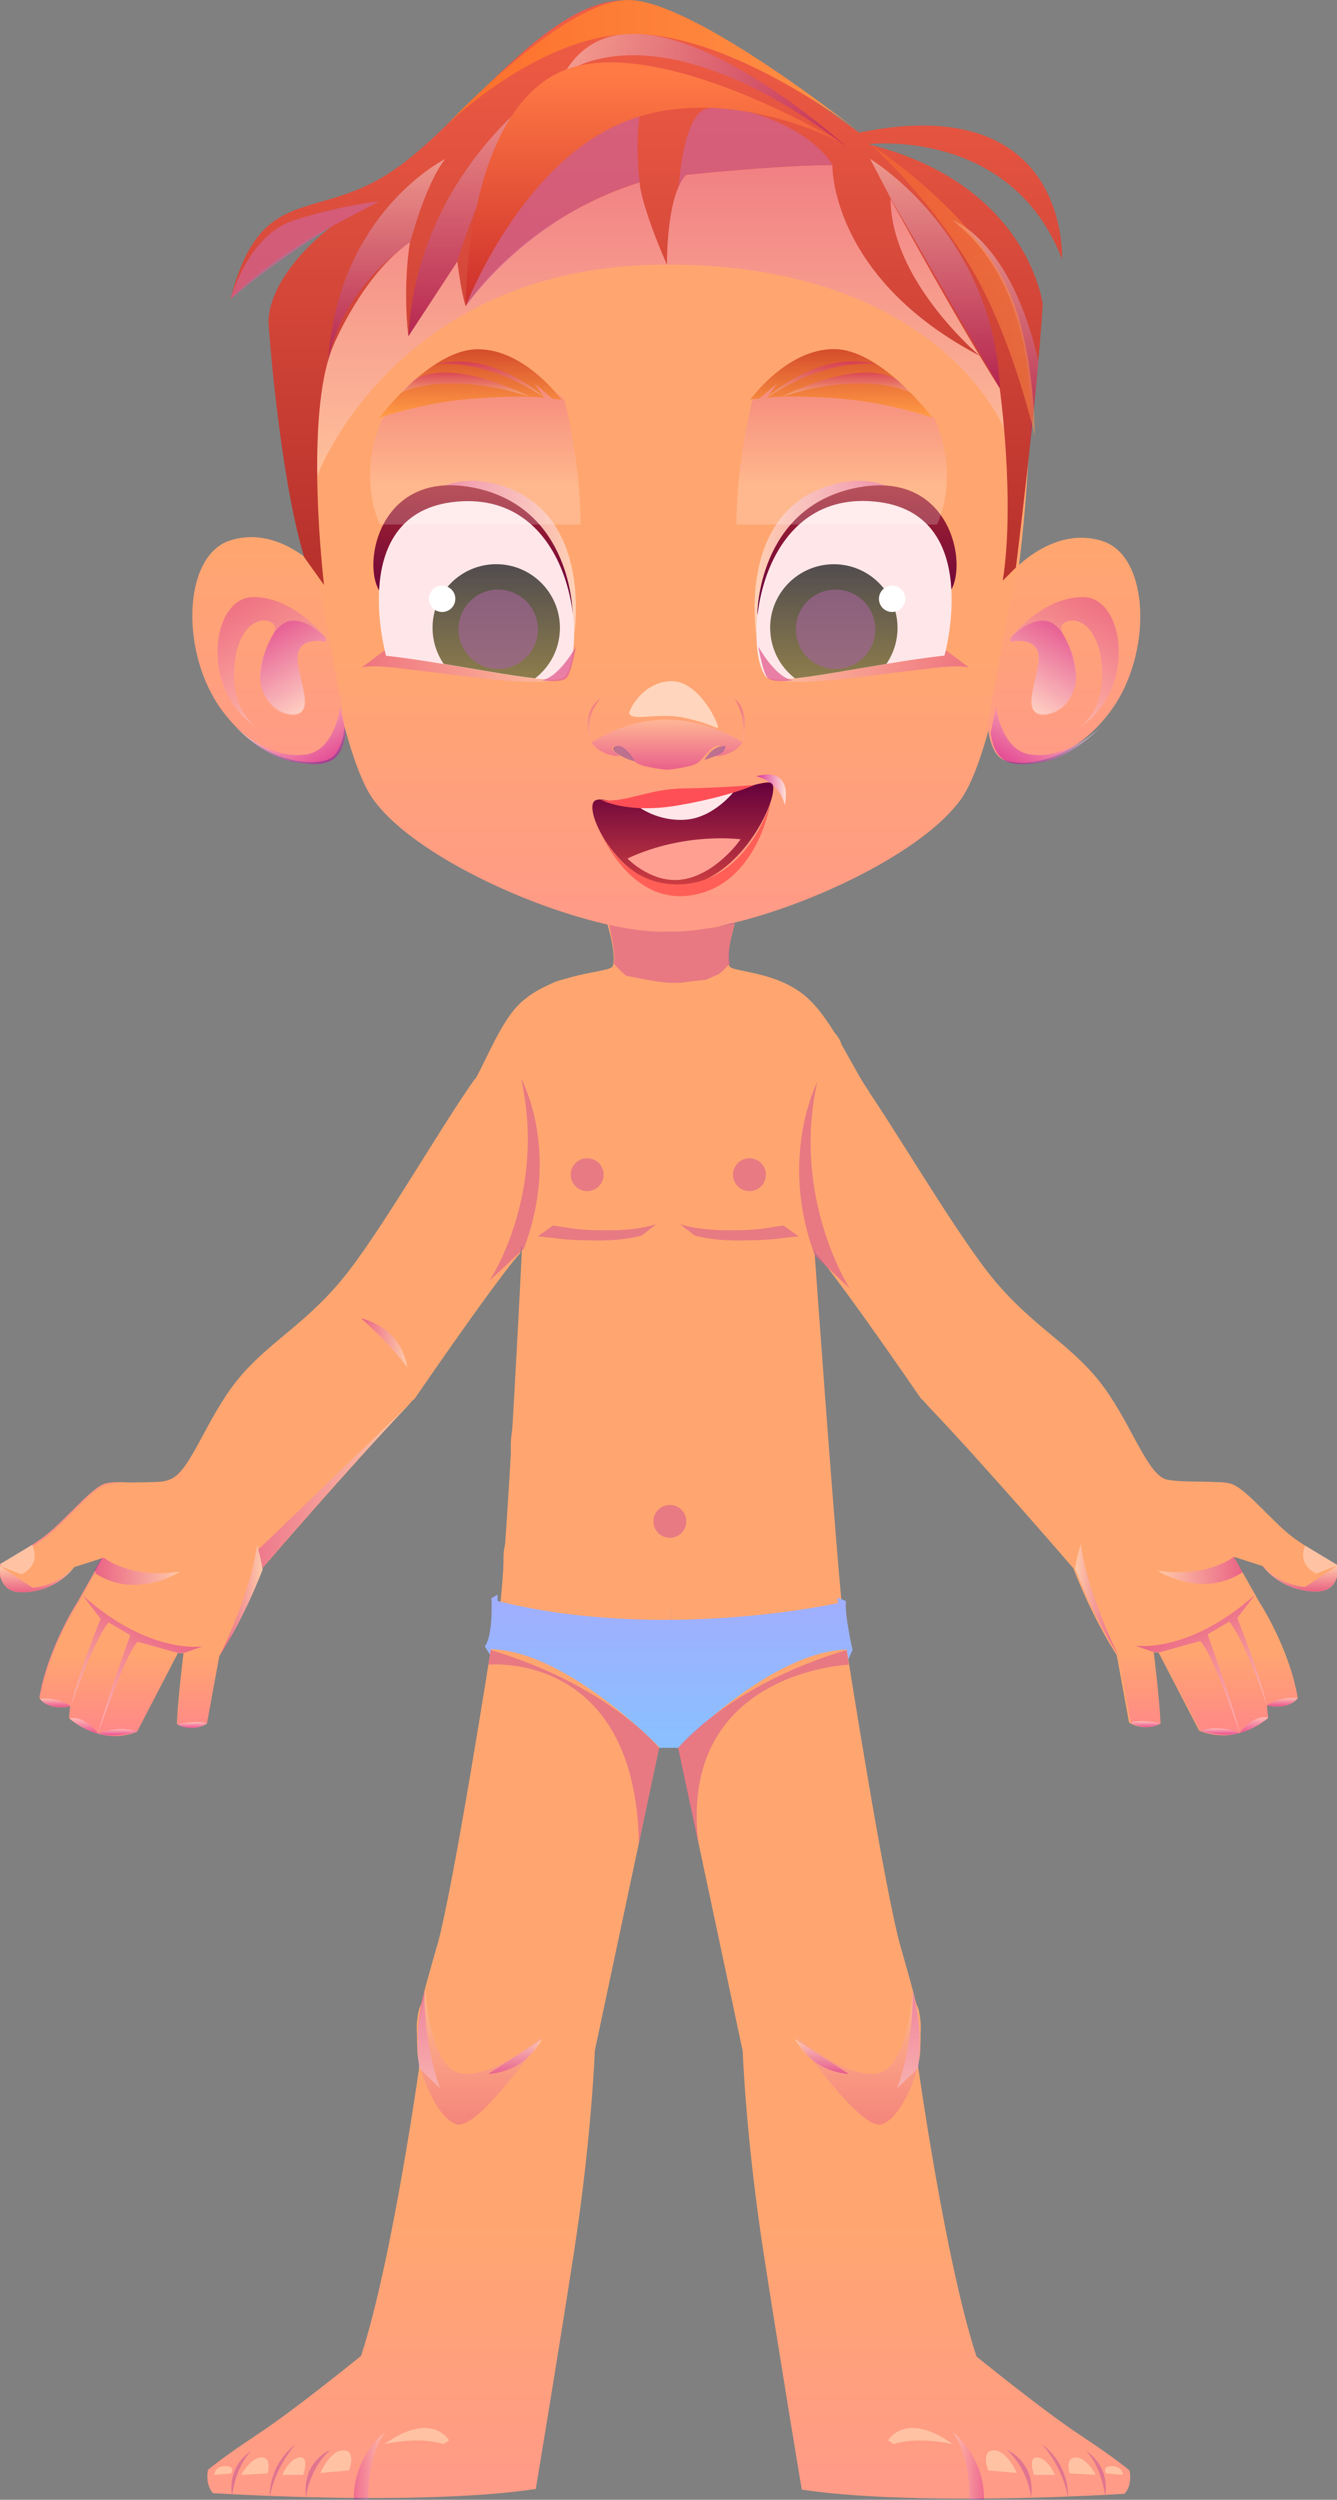 <svg viewBox="0 0 69.7 130.3" xmlns="http://www.w3.org/2000/svg" xmlns:xlink="http://www.w3.org/1999/xlink">
  <rect x="0" y="0" width="69.7" height="130.3" fill="#808080" stroke="none"/>
  <defs>
    <linearGradient id="h" x1=".927" x2=".014" y1="-.036" y2=".03" gradientTransform="matrix(34.98,0,0,-34.98,34.99,69.33)" gradientUnits="userSpaceOnUse">
      <stop stop-color="#ffa670" offset="0"/>
      <stop stop-color="#ffa670" offset="1"/>
    </linearGradient>
    <linearGradient id="bn" x2="1" gradientTransform="matrix(0,-44.24,44.24,0,34.77,48.56)" gradientUnits="userSpaceOnUse">
      <stop stop-color="#ff9b86" offset="0"/>
      <stop stop-color="#ff9b86" offset=".034"/>
      <stop stop-color="#ffa670" offset=".325"/>
      <stop stop-color="#ffa670" offset=".953"/>
      <stop stop-color="#ffa670" offset="1"/>
    </linearGradient>
    <linearGradient id="bm" x2="1" gradientTransform="matrix(0,-19.26,19.26,0,34.32,24.8)" gradientUnits="userSpaceOnUse">
      <stop stop-color="#fff" offset="0"/>
      <stop stop-color="#ca00a4" offset=".994"/>
      <stop stop-color="#ca00a4" offset="1"/>
    </linearGradient>
    <linearGradient id="bl" x2="1" gradientTransform="matrix(0,-11.73,11.73,0,55.46,39.75)" gradientUnits="userSpaceOnUse">
      <stop stop-color="#ff9b86" offset="0"/>
      <stop stop-color="#ff9b86" offset=".034"/>
      <stop stop-color="#ffa670" offset=".953"/>
      <stop stop-color="#ffa670" offset="1"/>
    </linearGradient>
    <linearGradient id="bk" x2="1" gradientTransform="matrix(12.49,-21.63,21.63,12.49,312.9,179.9)" gradientUnits="userSpaceOnUse">
      <stop stop-color="#fff" offset="0"/>
      <stop stop-color="#ca00a4" offset=".994"/>
      <stop stop-color="#ca00a4" offset="1"/>
    </linearGradient>
    <linearGradient id="bj" x2="1" gradientTransform="matrix(8.465,-14.66,14.66,8.465,310.1,178.5)" gradientUnits="userSpaceOnUse">
      <stop stop-color="#fff" offset="0"/>
      <stop stop-color="#ca00a4" offset=".994"/>
      <stop stop-color="#ca00a4" offset="1"/>
    </linearGradient>
    <linearGradient id="bi" x2="1" gradientTransform="matrix(7.434,-12.88,12.88,7.434,309.9,191.2)" gradientUnits="userSpaceOnUse">
      <stop stop-color="#ca00a4" offset="0"/>
      <stop stop-color="#ca00a4" offset=".006"/>
      <stop stop-color="#fff" offset="1"/>
    </linearGradient>
    <linearGradient id="bh" x2="1" gradientTransform="matrix(0,-11.73,-11.73,0,14,39.75)" gradientUnits="userSpaceOnUse">
      <stop stop-color="#ff9b86" offset="0"/>
      <stop stop-color="#ff9b86" offset=".034"/>
      <stop stop-color="#ffa670" offset=".953"/>
      <stop stop-color="#ffa670" offset="1"/>
    </linearGradient>
    <linearGradient id="bg" x2="1" gradientTransform="matrix(-12.49,-21.63,-21.63,12.49,168.9,179.9)" gradientUnits="userSpaceOnUse">
      <stop stop-color="#fff" offset="0"/>
      <stop stop-color="#ca00a4" offset=".994"/>
      <stop stop-color="#ca00a4" offset="1"/>
    </linearGradient>
    <linearGradient id="bf" x2="1" gradientTransform="matrix(-8.465,-14.66,-14.66,8.465,171.8,178.5)" gradientUnits="userSpaceOnUse">
      <stop stop-color="#fff" offset="0"/>
      <stop stop-color="#ca00a4" offset=".994"/>
      <stop stop-color="#ca00a4" offset="1"/>
    </linearGradient>
    <linearGradient id="be" x2="1" gradientTransform="matrix(-7.434,-12.88,-12.88,7.434,172,191.2)" gradientUnits="userSpaceOnUse">
      <stop stop-color="#ca00a4" offset="0"/>
      <stop stop-color="#ca00a4" offset=".006"/>
      <stop stop-color="#fff" offset="1"/>
    </linearGradient>
    <linearGradient id="bd" x2="1" gradientTransform="matrix(34.98 0 0 34.98 .009 69.33)" gradientUnits="userSpaceOnUse">
      <stop stop-color="#ff8a86" offset="0"/>
      <stop stop-color="#ff8a86" offset=".034"/>
      <stop stop-color="#ffa670" offset=".325"/>
      <stop stop-color="#ffa670" offset=".953"/>
      <stop stop-color="#ffa670" offset="1"/>
    </linearGradient>
    <linearGradient id="bc" x2="1" gradientTransform="matrix(0,-44.26,44.26,0,22.58,130.3)" gradientUnits="userSpaceOnUse">
      <stop stop-color="#ff9b86" offset="0"/>
      <stop stop-color="#ff9b86" offset=".034"/>
      <stop stop-color="#ffa670" offset=".325"/>
      <stop stop-color="#ffa670" offset=".953"/>
      <stop stop-color="#ffa670" offset="1"/>
    </linearGradient>
    <linearGradient id="bb" x2="1" gradientTransform="matrix(0,-30.48,30.48,0,33.69,30.49)" gradientUnits="userSpaceOnUse">
      <stop stop-color="#b8312c" offset="0"/>
      <stop stop-color="#b8312c" offset=".034"/>
      <stop stop-color="#ef5c45" offset=".953"/>
      <stop stop-color="#ef5c45" offset="1"/>
    </linearGradient>
    <linearGradient id="ba" x2="1" gradientTransform="matrix(10.07,0,0,10.07,39.33,29.06)" gradientUnits="userSpaceOnUse">
      <stop stop-color="#fff" offset="0"/>
      <stop stop-color="#ca00a4" offset=".994"/>
      <stop stop-color="#ca00a4" offset="1"/>
    </linearGradient>
    <linearGradient id="az" x2="1" gradientTransform="matrix(10.6,0,0,10.6,39.91,34.72)" gradientUnits="userSpaceOnUse">
      <stop stop-color="#fff" offset="0"/>
      <stop stop-color="#ca00a4" offset=".994"/>
      <stop stop-color="#ca00a4" offset="1"/>
    </linearGradient>
    <linearGradient id="ay" x2="1" gradientTransform="matrix(0,-6.699,6.699,0,44.67,31.99)" gradientUnits="userSpaceOnUse">
      <stop stop-color="#64003c" offset="0"/>
      <stop stop-color="#a6252f" offset="1"/>
    </linearGradient>
    <radialGradient id="g" cx="247.3" cy="145.3" r="36.77" gradientTransform="matrix(.277 0 0 .253 -29.02 -10.63)">
      <stop stop-color="#fff0eb" offset="0"/>
      <stop stop-color="#fff0eb" offset=".034"/>
      <stop stop-color="#ffe7e9" offset=".977"/>
      <stop stop-color="#ffe7e9" offset="1"/>
    </radialGradient>
    <linearGradient id="ax" x2="1" gradientTransform="matrix(0,-5.948,5.948,0,43.45,35.35)" gradientUnits="userSpaceOnUse">
      <stop stop-color="#8c7c4c" offset="0"/>
      <stop stop-color="#8c7c4c" offset=".016"/>
      <stop stop-color="#514c4e" offset="1"/>
    </linearGradient>
    <linearGradient id="ar" x2="1" gradientTransform="matrix(-10.07,0,0,10.07,30.01,29.06)" gradientUnits="userSpaceOnUse">
      <stop stop-color="#fff" offset="0"/>
      <stop stop-color="#ca00a4" offset=".994"/>
      <stop stop-color="#ca00a4" offset="1"/>
    </linearGradient>
    <linearGradient id="aq" x2="1" gradientTransform="matrix(-10.6,0,0,10.6,29.46,34.72)" gradientUnits="userSpaceOnUse">
      <stop stop-color="#fff" offset="0"/>
      <stop stop-color="#ca00a4" offset=".994"/>
      <stop stop-color="#ca00a4" offset="1"/>
    </linearGradient>
    <linearGradient id="ap" x2="1" gradientTransform="matrix(0,-6.699,-6.699,0,24.67,31.99)" gradientUnits="userSpaceOnUse">
      <stop stop-color="#64003c" offset="0"/>
      <stop stop-color="#a6252f" offset="1"/>
    </linearGradient>
    <radialGradient id="f" cx="176.2" cy="145.3" r="36.77" gradientTransform="matrix(.277 0 0 .253 -29.02 -10.63)">
      <stop stop-color="#fff0eb" offset="0"/>
      <stop stop-color="#fff0eb" offset=".034"/>
      <stop stop-color="#ffe7e9" offset=".977"/>
      <stop stop-color="#ffe7e9" offset="1"/>
    </radialGradient>
    <linearGradient id="ao" x2="1" gradientTransform="matrix(0,-5.948,-5.948,0,25.88,35.35)" gradientUnits="userSpaceOnUse">
      <stop stop-color="#8c7c4c" offset="0"/>
      <stop stop-color="#8c7c4c" offset=".016"/>
      <stop stop-color="#514c4e" offset="1"/>
    </linearGradient>
    <linearGradient id="an" x2="1" gradientTransform="matrix(0,-2.617,2.617,0,34.77,40.12)" gradientUnits="userSpaceOnUse">
      <stop stop-color="#ca00a4" offset="0"/>
      <stop stop-color="#ca00a4" offset=".006"/>
      <stop stop-color="#ffd3c4" offset="1"/>
    </linearGradient>
    <linearGradient id="am" x2="1" gradientTransform="matrix(0,-2.276,2.276,0,30.96,38.69)" gradientUnits="userSpaceOnUse">
      <stop stop-color="#ffc2b3" offset="0"/>
      <stop stop-color="#ca00a4" offset=".994"/>
      <stop stop-color="#ca00a4" offset="1"/>
    </linearGradient>
    <linearGradient id="al" x2="1" gradientTransform="matrix(0,-2.276,2.276,0,38.56,38.69)" gradientUnits="userSpaceOnUse">
      <stop stop-color="#ffc2b3" offset="0"/>
      <stop stop-color="#ca00a4" offset=".994"/>
      <stop stop-color="#ca00a4" offset="1"/>
    </linearGradient>
    <linearGradient id="ak" x2="1" gradientTransform="matrix(0,-5.432,5.432,0,35.59,46.2)" gradientUnits="userSpaceOnUse">
      <stop stop-color="#ce3e41" offset="0"/>
      <stop stop-color="#64003c" offset="1"/>
    </linearGradient>
    <radialGradient id="e" cx="128.6" cy="358.7" r="10.42" gradientTransform="matrix(.484 0 0 .145 -29.02 -10.63)">
      <stop stop-color="#fff0eb" offset="0"/>
      <stop stop-color="#fff0eb" offset=".034"/>
      <stop stop-color="#ffe7e9" offset=".977"/>
      <stop stop-color="#ffe7e9" offset="1"/>
    </radialGradient>
    <linearGradient id="aj" x2="1" gradientTransform="matrix(1.542,0,0,1.542,39.43,41.17)" gradientUnits="userSpaceOnUse">
      <stop stop-color="#ca00a4" offset="0"/>
      <stop stop-color="#ca00a4" offset=".006"/>
      <stop stop-color="#fff" offset="1"/>
    </linearGradient>
    <linearGradient id="ai" x2="1" gradientTransform="matrix(0,-13.66,13.66,0,25.36,17.52)" gradientUnits="userSpaceOnUse">
      <stop stop-color="#950079" offset="0"/>
      <stop stop-color="#950079" offset=".006"/>
      <stop stop-color="#fff" offset="1"/>
    </linearGradient>
    <linearGradient id="ah" x2="1" gradientTransform="matrix(0,-10.55,10.55,0,20.14,18.84)" gradientUnits="userSpaceOnUse">
      <stop stop-color="#950079" offset="0"/>
      <stop stop-color="#950079" offset=".006"/>
      <stop stop-color="#fff" offset="1"/>
    </linearGradient>
    <linearGradient id="ag" x2="1" gradientTransform="matrix(0,-11.96,11.96,0,48.74,20.25)" gradientUnits="userSpaceOnUse">
      <stop stop-color="#950079" offset="0"/>
      <stop stop-color="#950079" offset=".006"/>
      <stop stop-color="#fff" offset="1"/>
    </linearGradient>
    <linearGradient id="af" x2="1" gradientTransform="matrix(0,-12.39,12.39,0,51.89,23.87)" gradientUnits="userSpaceOnUse">
      <stop stop-color="#950079" offset="0"/>
      <stop stop-color="#950079" offset=".006"/>
      <stop stop-color="#fff" offset="1"/>
    </linearGradient>
    <linearGradient id="ae" x2="1" gradientTransform="matrix(14.72,0,0,14.72,29.4,4.699)" gradientUnits="userSpaceOnUse">
      <stop stop-color="#fff" offset="0"/>
      <stop stop-color="#950079" offset=".994"/>
      <stop stop-color="#950079" offset="1"/>
    </linearGradient>
    <linearGradient id="ad" x2="1" gradientTransform="matrix(0 -5.049 5.049 0 22.37 108.8)" gradientUnits="userSpaceOnUse">
      <stop stop-color="#fff" offset="0"/>
      <stop stop-color="#ca00a4" offset=".994"/>
      <stop stop-color="#ca00a4" offset="1"/>
    </linearGradient>
    <linearGradient id="ac" x2="1" gradientTransform="matrix(0 -1.81 1.81 0 26.86 108.1)" gradientUnits="userSpaceOnUse">
      <stop stop-color="#ca00a4" offset="0"/>
      <stop stop-color="#ca00a4" offset=".006"/>
      <stop stop-color="#fff" offset="1"/>
    </linearGradient>
    <linearGradient id="ab" x2="1" gradientTransform="matrix(1.605 0 0 1.605 18.42 128.5)" gradientUnits="userSpaceOnUse">
      <stop stop-color="#ca00a4" offset="0"/>
      <stop stop-color="#ca00a4" offset=".006"/>
      <stop stop-color="#fff" offset="1"/>
    </linearGradient>
    <linearGradient id="aa" x2="1" gradientTransform="matrix(0,-44.26,-44.26,0,47.13,130.3)" gradientUnits="userSpaceOnUse">
      <stop stop-color="#ff9b86" offset="0"/>
      <stop stop-color="#ff9b86" offset=".034"/>
      <stop stop-color="#ffa670" offset=".325"/>
      <stop stop-color="#ffa670" offset=".953"/>
      <stop stop-color="#ffa670" offset="1"/>
    </linearGradient>
    <linearGradient id="z" x2="1" gradientTransform="matrix(0 -5.049 -5.049 0 47.37 108.8)" gradientUnits="userSpaceOnUse">
      <stop stop-color="#fff" offset="0"/>
      <stop stop-color="#ca00a4" offset=".994"/>
      <stop stop-color="#ca00a4" offset="1"/>
    </linearGradient>
    <linearGradient id="y" x2="1" gradientTransform="matrix(0 -1.81 -1.81 0 42.85 108.1)" gradientUnits="userSpaceOnUse">
      <stop stop-color="#ca00a4" offset="0"/>
      <stop stop-color="#ca00a4" offset=".006"/>
      <stop stop-color="#fff" offset="1"/>
    </linearGradient>
    <linearGradient id="x" x2="1" gradientTransform="matrix(-1.605 0 0 1.605 51.29 128.5)" gradientUnits="userSpaceOnUse">
      <stop stop-color="#ca00a4" offset="0"/>
      <stop stop-color="#ca00a4" offset=".006"/>
      <stop stop-color="#fff" offset="1"/>
    </linearGradient>
    <linearGradient id="w" x2="1" gradientTransform="matrix(0,-7.977,7.977,0,34.85,91.1)" gradientUnits="userSpaceOnUse">
      <stop stop-color="#8ac0ff" offset="0"/>
      <stop stop-color="#8ac0ff" offset=".034"/>
      <stop stop-color="#a1aeff" offset=".983"/>
      <stop stop-color="#a1aeff" offset="1"/>
    </linearGradient>
    <linearGradient id="v" x2="1" gradientTransform="matrix(0,-12.7,12.7,0,34.09,15.96)" gradientUnits="userSpaceOnUse">
      <stop stop-color="#cf312c" offset="0"/>
      <stop stop-color="#cf312c" offset=".034"/>
      <stop stop-color="#ff7a45" offset=".953"/>
      <stop stop-color="#ff7a45" offset="1"/>
    </linearGradient>
    <linearGradient id="u" x2="1" gradientTransform="matrix(21.59,0,0,21.59,23.21,3.45)" gradientUnits="userSpaceOnUse">
      <stop stop-color="#fc702c" offset="0"/>
      <stop stop-color="#fc702c" offset=".034"/>
      <stop stop-color="#ff9045" offset=".953"/>
      <stop stop-color="#ff9045" offset="1"/>
    </linearGradient>
    <linearGradient id="t" x2="1" gradientTransform="matrix(32.29,0,0,32.29,280.8,97.22)" gradientUnits="userSpaceOnUse">
      <stop stop-color="#fc702c" offset="0"/>
      <stop stop-color="#fc702c" offset=".034"/>
      <stop stop-color="#ff9045" offset=".953"/>
      <stop stop-color="#ff9045" offset="1"/>
    </linearGradient>
    <linearGradient id="s" x2="1" gradientTransform="matrix(0,-29.96,29.96,0,275.1,143.3)" gradientUnits="userSpaceOnUse">
      <stop stop-color="#fff" offset="0"/>
      <stop stop-color="#fff" offset=".251"/>
      <stop stop-color="#ca00a4" offset=".994"/>
      <stop stop-color="#ca00a4" offset="1"/>
    </linearGradient>
    <linearGradient id="r" x2="1" gradientTransform="matrix(0,-29.96,-29.96,0,203,143.3)" gradientUnits="userSpaceOnUse">
      <stop stop-color="#fff" offset="0"/>
      <stop stop-color="#fff" offset=".251"/>
      <stop stop-color="#ca00a4" offset=".994"/>
      <stop stop-color="#ca00a4" offset="1"/>
    </linearGradient>
    <linearGradient id="q" x2="1" gradientTransform="matrix(0,-3.577,3.577,0,43.88,21.78)" gradientUnits="userSpaceOnUse">
      <stop stop-color="#ff9845" offset="0"/>
      <stop stop-color="#ff9845" offset=".047"/>
      <stop stop-color="#d64f2c" offset=".967"/>
      <stop stop-color="#d64f2c" offset="1"/>
    </linearGradient>
    <linearGradient id="p" x2="1" gradientTransform="matrix(0,-1.889,1.889,0,42.84,20.72)" gradientUnits="userSpaceOnUse">
      <stop stop-color="#fff" offset="0"/>
      <stop stop-color="#ca00a4" offset=".994"/>
      <stop stop-color="#ca00a4" offset="1"/>
    </linearGradient>
    <linearGradient id="o" x2="1" gradientTransform="matrix(0,-1.249,1.249,0,44.14,20.67)" gradientUnits="userSpaceOnUse">
      <stop stop-color="#fff" offset="0"/>
      <stop stop-color="#ca00a4" offset=".994"/>
      <stop stop-color="#ca00a4" offset="1"/>
    </linearGradient>
    <linearGradient id="n" x2="1" gradientTransform="matrix(0,-3.577,-3.577,0,24.54,21.78)" gradientUnits="userSpaceOnUse">
      <stop stop-color="#ff9845" offset="0"/>
      <stop stop-color="#ff9845" offset=".047"/>
      <stop stop-color="#d64f2c" offset=".967"/>
      <stop stop-color="#d64f2c" offset="1"/>
    </linearGradient>
    <linearGradient id="m" x2="1" gradientTransform="matrix(0 -1.89 -1.89 0 25.54 20.73)" gradientUnits="userSpaceOnUse">
      <stop stop-color="#fff" offset="0"/>
      <stop stop-color="#ca00a4" offset=".994"/>
      <stop stop-color="#ca00a4" offset="1"/>
    </linearGradient>
    <linearGradient id="l" x2="1" gradientTransform="matrix(0 -1.249 -1.249 0 24.24 20.67)" gradientUnits="userSpaceOnUse">
      <stop stop-color="#fff" offset="0"/>
      <stop stop-color="#ca00a4" offset=".994"/>
      <stop stop-color="#ca00a4" offset="1"/>
    </linearGradient>
    <linearGradient id="k" x2="1" gradientTransform="matrix(0 -6.983 6.983 0 44.72 110.8)" gradientUnits="userSpaceOnUse">
      <stop stop-color="#ca00a4" offset="0"/>
      <stop stop-color="#ca00a4" offset=".006"/>
      <stop stop-color="#fff" offset="1"/>
    </linearGradient>
    <linearGradient id="j" x2="1" gradientTransform="matrix(0 -6.983 -6.983 0 25.04 110.8)" gradientUnits="userSpaceOnUse">
      <stop stop-color="#ca00a4" offset="0"/>
      <stop stop-color="#ca00a4" offset=".006"/>
      <stop stop-color="#fff" offset="1"/>
    </linearGradient>
    <linearGradient id="i" x2="1" gradientTransform="matrix(19.29 0 0 -19.29 54.09 69.89)" gradientUnits="userSpaceOnUse">
      <stop stop-color="#ffa670" offset="0"/>
      <stop stop-color="#ffa670" offset=".047"/>
      <stop stop-color="#ffa670" offset=".675"/>
      <stop stop-color="#ff8a86" offset=".967"/>
      <stop stop-color="#ff8a86" offset="1"/>
    </linearGradient>
    <linearGradient id="d" x2="1" gradientTransform="matrix(-10.21,0,0,10.21,458.8,296.9)" gradientUnits="userSpaceOnUse">
      <stop stop-color="#ca00a4" offset="0"/>
      <stop stop-color="#ca00a4" offset=".006"/>
      <stop stop-color="#fff" offset="1"/>
    </linearGradient>
    <linearGradient id="c" x2="1" gradientTransform="matrix(-7.676,-13.3,-13.3,7.676,460.3,315.4)" gradientUnits="userSpaceOnUse">
      <stop stop-color="#fff" offset="0"/>
      <stop stop-color="#ca00a4" offset=".994"/>
      <stop stop-color="#ca00a4" offset="1"/>
    </linearGradient>
    <linearGradient id="b" x2="1" gradientTransform="matrix(-5.583,0,0,5.583,426.9,269.8)" gradientUnits="userSpaceOnUse">
      <stop stop-color="#ca00a4" offset="0"/>
      <stop stop-color="#ca00a4" offset=".006"/>
      <stop stop-color="#fff" offset="1"/>
    </linearGradient>
    <linearGradient id="a" x2="1" gradientTransform="matrix(-22.54,0,0,22.54,443.9,292.2)" gradientUnits="userSpaceOnUse">
      <stop stop-color="#ca00a4" offset="0"/>
      <stop stop-color="#ca00a4" offset=".006"/>
      <stop stop-color="#fff" offset="1"/>
    </linearGradient>
    <linearGradient id="aw" x2="1" gradientTransform="matrix(72.92,0,0,-72.92,397.3,278.4)" gradientUnits="userSpaceOnUse">
      <stop stop-color="#ffa670" offset="0"/>
      <stop stop-color="#ffa670" offset=".047"/>
      <stop stop-color="#ffa670" offset=".675"/>
      <stop stop-color="#ff8a86" offset=".967"/>
      <stop stop-color="#ff8a86" offset="1"/>
    </linearGradient>
    <linearGradient id="av" x2="1" gradientTransform="matrix(-10.21,0,0,10.21,458.8,296.9)" gradientUnits="userSpaceOnUse" xlink:href="#d"/>
    <linearGradient id="au" x2="1" gradientTransform="matrix(-7.676,-13.3,-13.3,7.676,460.3,315.4)" gradientUnits="userSpaceOnUse" xlink:href="#c"/>
    <linearGradient id="at" x2="1" gradientTransform="matrix(-5.583,0,0,5.583,426.9,269.8)" gradientUnits="userSpaceOnUse" xlink:href="#b"/>
    <linearGradient id="as" x2="1" gradientTransform="matrix(-22.54,0,0,22.54,443.9,292.2)" gradientUnits="userSpaceOnUse" xlink:href="#a"/>
    <linearGradient id="bx" x2="1" gradientTransform="matrix(0 -13.43 13.43 0 6.838 90.49)" gradientUnits="userSpaceOnUse">
      <stop stop-color="#ff8a86" offset="0"/>
      <stop stop-color="#ff8a86" offset=".034"/>
      <stop stop-color="#ffa670" offset=".325"/>
      <stop stop-color="#ffa670" offset=".953"/>
      <stop stop-color="#ffa670" offset="1"/>
    </linearGradient>
    <linearGradient id="bw" x2="1" gradientTransform="matrix(4.432 0 0 4.432 4.96 81.89)" gradientUnits="userSpaceOnUse">
      <stop stop-color="#ca00a4" offset="0"/>
      <stop stop-color="#ca00a4" offset=".006"/>
      <stop stop-color="#fff" offset="1"/>
    </linearGradient>
    <linearGradient id="bv" x2="1" gradientTransform="matrix(3.33 -5.769 5.769 3.33 4.315 89.89)" gradientUnits="userSpaceOnUse">
      <stop stop-color="#fff" offset="0"/>
      <stop stop-color="#ca00a4" offset=".994"/>
      <stop stop-color="#ca00a4" offset="1"/>
    </linearGradient>
    <linearGradient id="bu" x2="1" gradientTransform="matrix(2.241 0 0 2.241 11.45 83.41)" gradientUnits="userSpaceOnUse">
      <stop stop-color="#ca00a4" offset="0"/>
      <stop stop-color="#ca00a4" offset=".006"/>
      <stop stop-color="#fff" offset="1"/>
    </linearGradient>
    <linearGradient id="bt" x2="1" gradientTransform="matrix(0 -1.36 1.36 0 1.929 83)" gradientUnits="userSpaceOnUse">
      <stop stop-color="#ca00a4" offset="0"/>
      <stop stop-color="#ca00a4" offset=".006"/>
      <stop stop-color="#fff" offset="1"/>
    </linearGradient>
    <linearGradient id="bs" x2="1" gradientTransform="matrix(0 -.446 .446 0 2.891 88.97)" gradientUnits="userSpaceOnUse">
      <stop stop-color="#ca00a4" offset="0"/>
      <stop stop-color="#ca00a4" offset=".006"/>
      <stop stop-color="#fff" offset="1"/>
    </linearGradient>
    <linearGradient id="br" x2="1" gradientTransform="matrix(0 -.31 .31 0 10.01 90.08)" gradientUnits="userSpaceOnUse">
      <stop stop-color="#ca00a4" offset="0"/>
      <stop stop-color="#ca00a4" offset=".006"/>
      <stop stop-color="#fff" offset="1"/>
    </linearGradient>
    <linearGradient id="bq" x2="1" gradientTransform="matrix(0 -.331 .331 0 6.13 90.44)" gradientUnits="userSpaceOnUse">
      <stop stop-color="#ca00a4" offset="0"/>
      <stop stop-color="#ca00a4" offset=".006"/>
      <stop stop-color="#fff" offset="1"/>
    </linearGradient>
    <linearGradient id="bp" x2="1" gradientTransform="matrix(0 -.811 .811 0 4.373 90.36)" gradientUnits="userSpaceOnUse">
      <stop stop-color="#ca00a4" offset="0"/>
      <stop stop-color="#ca00a4" offset=".006"/>
      <stop stop-color="#fff" offset="1"/>
    </linearGradient>
    <linearGradient id="cg" x2="1" gradientTransform="matrix(0 -13.43 -13.43 0 62.9 90.45)" gradientUnits="userSpaceOnUse">
      <stop stop-color="#ff8a86" offset="0"/>
      <stop stop-color="#ff8a86" offset=".034"/>
      <stop stop-color="#ffa670" offset=".325"/>
      <stop stop-color="#ffa670" offset=".953"/>
      <stop stop-color="#ffa670" offset="1"/>
    </linearGradient>
    <linearGradient id="cf" x2="1" gradientTransform="matrix(-4.432 0 0 4.432 64.78 81.85)" gradientUnits="userSpaceOnUse">
      <stop stop-color="#ca00a4" offset="0"/>
      <stop stop-color="#ca00a4" offset=".006"/>
      <stop stop-color="#fff" offset="1"/>
    </linearGradient>
    <linearGradient id="ce" x2="1" gradientTransform="matrix(-3.33 -5.769 -5.769 3.33 65.42 89.85)" gradientUnits="userSpaceOnUse">
      <stop stop-color="#fff" offset="0"/>
      <stop stop-color="#ca00a4" offset=".994"/>
      <stop stop-color="#ca00a4" offset="1"/>
    </linearGradient>
    <linearGradient id="cd" x2="1" gradientTransform="matrix(-2.241 0 0 2.241 58.3 83.37)" gradientUnits="userSpaceOnUse">
      <stop stop-color="#ca00a4" offset="0"/>
      <stop stop-color="#ca00a4" offset=".006"/>
      <stop stop-color="#fff" offset="1"/>
    </linearGradient>
    <linearGradient id="cc" x2="1" gradientTransform="matrix(0 -1.36 -1.36 0 67.81 82.95)" gradientUnits="userSpaceOnUse">
      <stop stop-color="#ca00a4" offset="0"/>
      <stop stop-color="#ca00a4" offset=".006"/>
      <stop stop-color="#fff" offset="1"/>
    </linearGradient>
    <linearGradient id="cb" x2="1" gradientTransform="matrix(0 -.446 -.446 0 66.85 88.93)" gradientUnits="userSpaceOnUse">
      <stop stop-color="#ca00a4" offset="0"/>
      <stop stop-color="#ca00a4" offset=".006"/>
      <stop stop-color="#fff" offset="1"/>
    </linearGradient>
    <linearGradient id="ca" x2="1" gradientTransform="matrix(0 -.31 -.31 0 59.73 90.03)" gradientUnits="userSpaceOnUse">
      <stop stop-color="#ca00a4" offset="0"/>
      <stop stop-color="#ca00a4" offset=".006"/>
      <stop stop-color="#fff" offset="1"/>
    </linearGradient>
    <linearGradient id="bz" x2="1" gradientTransform="matrix(0 -.331 -.331 0 63.61 90.4)" gradientUnits="userSpaceOnUse">
      <stop stop-color="#ca00a4" offset="0"/>
      <stop stop-color="#ca00a4" offset=".006"/>
      <stop stop-color="#fff" offset="1"/>
    </linearGradient>
    <linearGradient id="by" x2="1" gradientTransform="matrix(0 -.811 -.811 0 65.37 90.32)" gradientUnits="userSpaceOnUse">
      <stop stop-color="#ca00a4" offset="0"/>
      <stop stop-color="#ca00a4" offset=".006"/>
      <stop stop-color="#fff" offset="1"/>
    </linearGradient>
  </defs>

  <path d="m38.29 48.16-3.493 0.444 0.179 36.31c5.895 0 8.902-1.349 8.902-1.349-0.433-4.466-1.419-18.36-1.419-18.36 1.575-3.594 1.928-4.731 2.831-8.328-0.908-1.295-1.911-3.768-3.289-4.941-1.578-1.345-3.863-1.257-3.977-1.581-0.216-0.607 0.282-2.2 0.282-2.2z" fill="url(#h)" style="fill:url(#h);stroke-width:.265"/>
  <path d="m31.94 50.36c-0.129 0.363-2.923 0.264-4.72 1.838-1.208 1.058-1.965 3.432-2.749 4.549 1.925 3.799 1.292 3.734 2.745 8.268 0 0-0.694 14.09-1.127 18.56 0 0 2.992 1.342 8.887 1.342v-36.33l-3.299-0.419-0.017-4e-3s0.498 1.593 0.281 2.2" fill="url(#bd)" style="fill:url(#bd);stroke-width:.265"/>
  <path d="m31.7 48.02s4.315 1.009 6.636 0c0 0-0.475 1.377-0.281 2.2 0 0-2.929 3.535-6.072 0 0.174-0.412-0.281-2.2-0.281-2.2" fill="#de658b" fill-rule="evenodd" opacity=".68" style="stroke-width:.265"/>
  <path d="m25.62 83.3s0.108 1.93-0.347 2.515l0.283 0.455 0.043-0.271s4.855 1.051 8.782 5.106h1.019s4.588-4.175 8.774-4.911l0.049 0.311 0.221-0.507s-0.413-1.788-0.348-2.547l-0.439-0.175 0.027 0.285s-9.17 2.036-17.74-0.11l-0.003-0.324z" fill="url(#w)" style="fill:url(#w);stroke-width:.265"/>

  <g id="gr_legs" class="covered pointer-cursor">
    <path d="m22.79 101.4c-0.841 2.979-1.298 4.281-0.917 6.152 0.004 7e-3 0.007 0.017 0.007 0.028 0 0-1.432 10.28-3.059 15.22 0 0-3.466 2.818-5.376 4.075-1.909 1.26-2.602 1.864-2.602 1.864s-0.175 0.738 0.261 1.215c0 0 5.421 0.35 10.75 0.227 0.013 0 0.028 0 0.038-4e-3 2.152-0.048 4.284-0.178 6.038-0.439l0.003-0.021c0.066-0.388 1.116-6.691 1.981-12.27 0.934-6.04 1.095-10.56 1.095-10.56l0.615-2.9 2.744-12.92s-4.813-5.009-8.779-5.106c0 0-1.953 12.46-2.797 15.45" fill="url(#bc)" style="fill:url(#bc);stroke-width:.265"/>
    <path d="m25.46 86.77s7.665-0.763 7.845 9.311l1.055-4.969s-2.602-3.252-8.782-5.107z" fill="#de658b" opacity=".68" style="fill-rule:evenodd;stroke-width:.265"/>
    <path d="m19.22 130.3s-0.173-1.943 0.825-3.506c0 0-1.605 1.19-1.605 3.501z" fill="url(#ab)" opacity=".3" style="fill-rule:evenodd;fill:url(#ab);stroke-width:.265"/>
    <path d="m15.96 130.2s0.087-1.419 1.258-2.503c0 0-1.52 0.627-1.258 2.503" opacity=".68" style="fill-rule:evenodd;fill:#d16595;stroke-width:.265"/>
    <path d="m14.06 130.2s-0.126-1.661 1.348-2.789c0 0-1.091 1.197-1.348 2.789" opacity=".68" style="fill-rule:evenodd;fill:#d16595;stroke-width:.265"/>
    <path d="m12.1 130.1s-0.344-1.443 1-2.354c0 0-0.786 0.718-1 2.354" opacity=".68" style="fill-rule:evenodd;fill:#d16595;stroke-width:.265"/>
    <path d="m20.04 127.4s1.778-0.434 3.08 0l0.293-0.193s-0.889-1.575-3.371 0.193" style="fill-rule:evenodd;fill:#ffc3a4;stroke-width:.265"/>
    <path d="m16.7 128.9 1.496-0.13s0.401-1.048-0.292-1.048c-0.694 0-1.203 1.177-1.203 1.177" style="fill-rule:evenodd;fill:#ffc3a4;stroke-width:.265"/>
    <path d="m14.72 129h1.087s0.347-0.97-0.195-0.905c-0.542 0.065-0.892 0.905-0.892 0.905" style="fill-rule:evenodd;fill:#ffc3a4;stroke-width:.265"/>
    <path d="m12.58 129 1.365-0.075s0.26-0.815-0.303-0.833c-0.564-0.019-1.062 0.908-1.062 0.908" style="fill-rule:evenodd;fill:#ffc3a4;stroke-width:.265"/>
    <path d="m11.17 129 0.879-0.075s0.248-0.378-0.305-0.379c-0.553-1e-3 -0.574 0.454-0.574 0.454" style="fill-rule:evenodd;fill:#ffc3a4;stroke-width:.265"/>
    <path d="m35.36 91.1 2.744 12.92 0.615 2.9s0.161 4.516 1.095 10.56c0.865 5.583 1.915 11.89 1.981 12.27l3e-3 0.021c1.754 0.261 3.887 0.391 6.038 0.439 0.01 4e-3 0.024 4e-3 0.038 4e-3 5.329 0.123 10.75-0.227 10.75-0.227 0.436-0.477 0.261-1.215 0.261-1.215s-0.694-0.604-2.602-1.864c-1.908-1.256-5.376-4.075-5.376-4.075-1.627-4.942-3.059-15.22-3.059-15.22 0-0.011 4e-3 -0.021 7e-3 -0.028 0.381-1.87-0.075-3.172-0.916-6.152-0.845-2.99-2.797-15.45-2.797-15.45-3.966 0.099-8.776 5.106-8.776 5.106" fill="url(#aa)" style="fill:url(#aa);stroke-width:.265"/>
    <path d="m44.25 86.77s-8.898 0.355-7.845 9.311l-1.055-4.969s2.602-3.252 8.782-5.107z" fill="#de658b" opacity=".68" style="fill-rule:evenodd;stroke-width:.265"/>
    <path d="m50.52 130.3s0.173-1.943-0.824-3.506c0 0 1.605 1.19 1.605 3.501z" fill="url(#x)" opacity=".3" style="fill-rule:evenodd;fill:url(#x);stroke-width:.265"/>
    <path d="m53.75 130.2s-0.087-1.419-1.258-2.503c0 0 1.52 0.627 1.258 2.503" opacity=".68" style="fill-rule:evenodd;fill:#d16595;stroke-width:.265"/>
    <path d="m55.68 130.2s0.126-1.661-1.348-2.789c0 0 1.091 1.197 1.348 2.789" opacity=".68" style="fill-rule:evenodd;fill:#d16595;stroke-width:.265"/>
    <path d="m57.61 130.1s0.344-1.443-1-2.354c0 0 0.786 0.718 1 2.354" opacity=".68" style="fill-rule:evenodd;fill:#d16595;stroke-width:.265"/>
    <path d="m49.67 127.4s-1.778-0.434-3.08 0l-0.293-0.193s0.889-1.575 3.371 0.193" style="fill-rule:evenodd;fill:#ffc3a4;stroke-width:.265"/>
    <path d="m53.01 128.9-1.496-0.13s-0.401-1.048 0.292-1.048c0.694 0 1.203 1.177 1.203 1.177" style="fill-rule:evenodd;fill:#ffc3a4;stroke-width:.265"/>
    <path d="m54.99 129h-1.087s-0.347-0.97 0.195-0.905c0.542 0.065 0.892 0.905 0.892 0.905" style="fill-rule:evenodd;fill:#ffc3a4;stroke-width:.265"/>
    <path d="m57.13 129-1.365-0.075s-0.26-0.815 0.303-0.833c0.564-0.019 1.062 0.908 1.062 0.908" style="fill-rule:evenodd;fill:#ffc3a4;stroke-width:.265"/>
    <path d="m58.54 129-0.879-0.075s-0.249-0.378 0.305-0.379c0.553-1e-3 0.574 0.454 0.574 0.454" style="fill-rule:evenodd;fill:#ffc3a4;stroke-width:.265"/>
  </g>
  <g id="gr_knees" class="covered pointer-cursor">
    <path d="m22.13 103.9c1.478-0.309 3.016-0.323 4.52-0.268 1.093 0.04 2.879 0.039 3.649 0.937 0.352 0.411 0.412 1.026 0.469 1.54 0.062 0.554 0.162 1.115 0.134 1.674-0.015 0.303-0.118 0.575-0.167 0.871-0.089 0.533-0.145 1.058-0.469 1.507-0.173 0.24-0.199 0.31-0.435 0.435-0.48 0.254-0.405 0.149-1.038 0.335-0.237 0.069-0.461 0.187-0.703 0.234-0.604 0.119-1.443 0.172-2.076 0.134-0.258-0.015-0.513-0.071-0.77-0.1-0.417-0.047-0.944-0.037-1.339-0.234-0.177-0.089-0.403-0.254-0.536-0.402-0.054-0.06-0.083-0.139-0.134-0.201-0.241-0.295-0.104-0.034-0.335-0.368-0.027-0.039-0.3-0.533-0.301-0.536-0.353-0.628-0.782-1.733-0.837-2.444-0.013-0.167 0.005-0.335 0-0.502-0.015-0.526-0.072-0.821 0-1.339 0.088-0.632 0.118-0.429 0.268-0.937 0.119-0.405-0.054-0.026 0.1-0.335z" style="fill:#ffa670"/>
    <path d="m47.6 103.9c-1.478-0.309-3.016-0.323-4.52-0.268-1.093 0.04-2.879 0.039-3.649 0.937-0.352 0.411-0.412 1.026-0.469 1.54-0.062 0.554-0.162 1.115-0.134 1.674 0.015 0.303 0.118 0.575 0.167 0.871 0.089 0.533 0.145 1.058 0.469 1.507 0.173 0.24 0.199 0.31 0.435 0.435 0.48 0.254 0.405 0.149 1.038 0.335 0.237 0.069 0.461 0.187 0.703 0.234 0.604 0.119 1.443 0.172 2.076 0.134 0.258-0.015 0.513-0.071 0.77-0.1 0.417-0.047 0.944-0.037 1.339-0.234 0.177-0.089 0.403-0.254 0.536-0.402 0.054-0.06 0.083-0.139 0.134-0.201 0.241-0.295 0.104-0.034 0.335-0.368 0.027-0.039 0.3-0.533 0.301-0.536 0.353-0.628 0.782-1.733 0.837-2.444 0.013-0.167-0.005-0.335 0-0.502 0.015-0.526 0.072-0.821 0-1.339-0.088-0.632-0.118-0.429-0.268-0.937-0.119-0.405 0.054-0.026-0.1-0.335z" style="fill:#ffa670"/>
    <path d="m22.13 103.8s-0.104 2.447 0.807 5.049l-1.086-1.041s-0.311-1.894 0.279-4.009" fill="url(#ad)" opacity=".4" style="fill-rule:evenodd;fill:url(#ad);stroke-width:.265"/>
    <path d="m25.46 108.1s1.811 2e-3 2.807-1.81z" fill="url(#ac)" opacity=".4" style="fill-rule:evenodd;fill:url(#ac);stroke-width:.265"/>
    <path d="m47.58 103.8s0.104 2.447-0.807 5.049l1.086-1.041s0.311-1.894-0.279-4.009" fill="url(#z)" opacity=".4" style="fill-rule:evenodd;fill:url(#z);stroke-width:.265"/>
    <path d="m41.44 106.1s2.498 2.179 4.218 1.984c1.719-0.195 1.924-4.321 1.924-4.321s0.665 2.23 0.279 4.009c0 0-0.711 2.485-1.849 2.945-1.138 0.46-4.57-4.615-4.57-4.615" fill="url(#k)" opacity=".2" style="fill-rule:evenodd;fill:url(#k);stroke-width:.265"/>
    <path d="m28.32 106.1s-2.498 2.179-4.218 1.984c-1.719-0.195-1.924-4.321-1.924-4.321s-0.665 2.23-0.279 4.009c0 0 0.711 2.485 1.849 2.945 1.139 0.46 4.57-4.615 4.57-4.615" fill="url(#j)" opacity=".2" style="fill-rule:evenodd;fill:url(#j);stroke-width:.265"/>
    <path d="m44.25 108.1s-1.811 2e-3 -2.807-1.81z" fill="url(#y)" opacity=".4" style="fill-rule:evenodd;fill:url(#y);stroke-width:.265"/>
  </g>
  <g id="gr_head" class="covered pointer-cursor">
    <path d="m16.39 15.61c-1.421 4.972 0.247 19.56 2.385 24.76 0 0 0 4e-3 0.004 4e-3 0.21 0.515 0.426 0.937 0.646 1.249 1.891 2.699 7.628 5.48 12.03 6.517l0.017 4e-3c1.246 0.295 2.386 0.446 3.299 0.419 0.916 0.028 2.06-0.124 3.313-0.422h7e-3c4.405-1.036 10.14-3.818 12.03-6.517 0.178-0.254 0.354-0.58 0.529-0.972v-3e-3c2.197-4.94 3.956-19.98 2.506-25.04-1.559-5.466-13.44-11.1-18.39-11.27-4.942 0.172-16.82 5.808-18.38 11.27" fill="url(#bn)" style="fill:url(#bn);stroke-width:.265"/>
    <path d="m16.54 24.8s4.051-11.01 18.23-11.01c14.18 0 17.57 8.538 17.57 8.538l-0.226-7.628s-6.921-8.506-13.28-9.11c-6.361-0.603-15.64 4.686-15.64 4.686l-4.114 2.863-2.781 4.379z" fill="url(#bm)" opacity=".3" style="fill:url(#bm);stroke-width:.265"/>
    <path d="m52.98 29.59-1.487 8.168s0.059 1.444 0.777 1.82c0.718 0.377 3.432 0.437 5.62-2.504 2.189-2.942 2.075-8.041-0.388-8.861-0.388-0.129-0.765-0.183-1.126-0.183-1.934 0-3.397 1.56-3.397 1.56" fill="url(#bl)" style="fill:url(#bl);stroke-width:.265"/>
    <g transform="matrix(.265 0 0 .265 -29.02 -10.63)" fill-rule="evenodd">
      <path d="m308.3 165.6s6.228-8.195 14.42-8.031c8.195 0.164 10.45 18.61-0.983 25.73 0 0 4.957-2.908 4.588-11.39-0.368-8.481-4.923-10.82-7.377-9.341-2.455 1.475 2.707 4.793 2.216 10.82-0.492 6.023-4.795 8.112-7.744 6.883s1.352-9.003 0.245-12c-1.105-2.996-5.367-1.905-5.367-1.905z" fill="url(#bk)" opacity=".3" style="fill:url(#bk)"/>
      <path d="m308.3 165.6s3.155-3.585 6.596-3.401c3.443 0.185 5.749 5.477 6.285 10.88 0.536 5.404-6.647 9.491-8.248 6.864-1.601-2.628 1.717-8.743 0.733-11.68-0.983-2.935-5.367-1.905-5.367-1.905z" fill="url(#bj)" opacity=".3" style="fill:url(#bj)"/>
      <path d="m304.4 184.3 1.039-5.159s1.057 8.395 6.515 9.341c7.317 1.269 13.92-5.204 13.92-5.204s-5.231 5.616-11.11 6.669c-5.883 1.055-9.496 0.74-10.36-5.648" fill="url(#bi)" opacity=".5" style="fill:url(#bi)"/>
    </g>
    <path d="m11.97 28.18c-2.463 0.821-2.576 5.921-0.388 8.861 2.189 2.942 4.903 2.881 5.62 2.504 0.718-0.376 0.778-1.82 0.778-1.82l-1.487-8.168s-1.463-1.56-3.397-1.56c-0.361 0-0.739 0.054-1.126 0.183" fill="url(#bh)" style="fill:url(#bh);stroke-width:.265"/>
    <g transform="matrix(.265 0 0 .265 -29.02 -10.63)" fill-rule="evenodd">
      <path d="m173.6 165.6s-6.227-8.195-14.42-8.031-10.45 18.61 0.984 25.73c0 0-4.957-2.908-4.589-11.39 0.368-8.481 4.923-10.82 7.379-9.341 2.455 1.475-2.708 4.793-2.216 10.82 0.492 6.023 4.793 8.112 7.744 6.883 2.949-1.229-1.353-9.003-0.247-12s5.367-1.905 5.367-1.905z" fill="url(#bg)" opacity=".3" style="fill:url(#bg)"/>
      <path d="m173.6 165.6s-3.155-3.585-6.596-3.401c-3.441 0.185-5.749 5.477-6.285 10.88-0.536 5.404 6.647 9.491 8.248 6.864 1.603-2.628-1.716-8.743-0.733-11.68 0.983-2.935 5.367-1.905 5.367-1.905z" fill="url(#bf)" opacity=".3" style="fill:url(#bf)"/>
      <path d="m177.5 184.3-1.039-5.159s-1.057 8.395-6.513 9.341c-7.319 1.269-13.92-5.204-13.92-5.204s5.232 5.616 11.11 6.669c5.881 1.055 9.495 0.74 10.36-5.648" fill="url(#be)" opacity=".5" style="fill:url(#be)"/>
    </g>
    <path d="m20.75 8.705c-4.162 3.024-7.133 0.621-8.737 6.9 0.103-0.113 1.799-1.957 5.276-3.802-0.189 0.14-3.22 2.42-3.297 4.982 0 0 0.535 7.816 1.867 12.26l1.034 1.449s-1.071-8.89 0.49-12.49c0 0 1.517-3.686 3.99-5.379 0 0-0.388 2.125-0.086 4.903l2.557-3.903s0.175 1.552 0.436 2.338c0 0 2.86-4.508 9.062-6.458 0 0 0.042 1.126 1.428 4.292 0 0-0.031-2.678 0.618-4.096v-0.004c0.106-0.237 0.233-0.436 0.381-0.583 0 0 4.699-0.505 7.625-0.508 0 0-0.137 5.845 7.683 9.943 0 0-4.641-3.887-4.651-8.191 0 0 2.458 4.527 4.651 8.191 0.361 0.598 0.707 1.168 1.04 1.696 0 0 0.814 5.792 0.161 10.02l0.683-0.683s1.102-8.782 1.397-13.72c0 0-0.725-6.265-9.094-8.345 0 0 7.416-0.909 10.1 5.982 0 0 0.436-8.84-10.58-6.588 0 0-6.136-4.535-10.62-6.548-0.529-0.238-1.062-0.346-1.598-0.346-4.006 3.44e-4 -8.147 6.032-11.82 8.702" fill="url(#bb)" style="fill:url(#bb);stroke-width:.265"/>
    <path d="m39.43 33.08s-1.033-6.302 3.818-7.776c4.784-1.454 6.157 4.106 6.157 4.106z" fill="url(#ba)" opacity=".5" style="fill:url(#ba);stroke-width:.265"/>
    <path d="m39.91 35.25s0.258 0.58 4.315 0.108c4.056-0.473 5.464-0.755 6.284-0.567l-1.203-0.905z" fill="url(#az)" opacity=".3" style="fill:url(#az);stroke-width:.265"/>
    <path d="m44.62 25.43c-5.133 1.044-5.136 6.567-5.136 6.567l10.1-1.241c0.791-1.381 0.046-5.458-3.725-5.458-0.382 0-0.794 0.042-1.24 0.132" fill="url(#ay)" style="fill:url(#ay);stroke-width:.265"/>
    <path d="m39.91 35.25c0.137 0.186 0.705 0.197 1.537 0.108 1.196-0.126 2.947-0.457 4.768-0.753 1.014-0.167 2.049-0.327 3.022-0.435 0 0 2.104-7.498-3.664-8.03-0.205-0.019-0.404-0.028-0.597-0.028-5.546 7.9e-4 -6.22 7.575-5.064 9.139" fill="url(#g)" style="fill:url(#g);stroke-width:.265"/>
    <path d="m40.15 32.73c0 1.069 0.505 2.019 1.292 2.629 1.196-0.126 2.947-0.457 4.768-0.753 0.364-0.535 0.58-1.181 0.58-1.875 0-1.834-1.486-3.321-3.321-3.321-1.831 0-3.321 1.485-3.321 3.321" fill="url(#ax)" style="fill:url(#ax);stroke-width:.265"/>
    <g transform="matrix(.265 0 0 .265 -29.02 -10.63)">
      <path d="m281.7 163.9c0 4.313-3.497 7.811-7.812 7.811s-7.812-3.497-7.812-7.811c0-4.315 3.497-7.812 7.812-7.812s7.812 3.497 7.812 7.812" fill="#a16595" opacity=".68"/>
      <path d="m258.7 167.3s3.279 6.043 6.725 6.615c0 0-3.949 0.62-4.923-0.493-0.975-1.113-1.803-6.121-1.803-6.121" fill="#e56595" opacity=".8"/>
      <path d="m287.6 157.9c0 1.431-1.16 2.591-2.591 2.591-1.432 0-2.591-1.16-2.591-2.591s1.159-2.591 2.591-2.591c1.431 0 2.591 1.16 2.591 2.591" fill="#fff"/>
    </g>
    <path d="m29.93 33.08s1.033-6.302-3.818-7.776c-4.784-1.454-6.157 4.106-6.157 4.106z" fill="url(#ar)" opacity=".5" style="fill:url(#ar);stroke-width:.265"/>
    <path d="m29.46 35.25s-0.258 0.58-4.315 0.108c-4.056-0.473-5.464-0.755-6.284-0.567l1.203-0.905z" fill="url(#aq)" opacity=".3" style="fill:url(#aq);stroke-width:.265"/>
    <path d="m19.75 30.75 10.1 1.241s-7.93e-4 -5.524-5.136-6.567c-0.445-0.09-0.858-0.132-1.24-0.132-3.773 0-4.516 4.077-3.725 5.458" fill="url(#ap)" style="fill:url(#ap);stroke-width:.265"/>
    <path d="m23.79 26.15c-5.771 0.533-3.664 8.03-3.664 8.03 0.973 0.108 2.008 0.268 3.022 0.435 1.819 0.297 3.572 0.627 4.768 0.753 0.832 0.089 1.4 0.078 1.537-0.108 1.155-1.564 0.48-9.139-5.064-9.139-0.193 0-0.392 9e-3 -0.597 0.028" fill="url(#f)" style="fill:url(#f);stroke-width:.265"/>
    <path d="m22.55 32.73c0 0.694 0.216 1.34 0.58 1.875 1.819 0.297 3.572 0.627 4.768 0.753 0.787-0.609 1.292-1.559 1.292-2.629 0-1.834-1.489-3.321-3.321-3.321-1.834 0-3.321 1.485-3.321 3.321" fill="url(#ao)" style="fill:url(#ao);stroke-width:.265"/>
    <g transform="matrix(.265 0 0 .265 -29.02 -10.63)">
      <path d="m199.7 163.9c0 4.313 3.497 7.811 7.812 7.811 4.313 0 7.811-3.497 7.811-7.811 0-4.315-3.497-7.812-7.811-7.812-4.315 0-7.812 3.497-7.812 7.812" fill="#a16595" opacity=".68"/>
      <path d="m222.8 167.3s-3.279 6.043-6.724 6.615c0 0 3.949 0.62 4.923-0.493 0.973-1.113 1.801-6.121 1.801-6.121" fill="#e56595" opacity=".8"/>
      <path d="m193.9 157.9c0 1.431 1.16 2.591 2.591 2.591 1.432 0 2.592-1.16 2.592-2.591s-1.16-2.591-2.592-2.591c-1.431 0-2.591 1.16-2.591 2.591" fill="#fff"/>
    </g>
    <path d="m30.83 38.69s0.312 0.584 1.261 0.72l0.232-2e-3s-0.695-0.44-0.278-0.533c0.417-0.093 0.81 0.671 1.157 0.902s1.574 0.347 1.574 0.347 1.227-0.116 1.574-0.347c0.347-0.231 0.741-0.995 1.157-0.902 0.417 0.092-0.278 0.533-0.278 0.533l0.231 2e-3c0.949-0.136 1.261-0.72 1.261-0.72-2.609-1.535-5.199-1.617-7.893 0" fill="url(#an)" opacity=".4" style="fill:url(#an);stroke-width:.265"/>
    <g transform="matrix(.265 0 0 .265 -29.02 -10.63)">
      <path d="m233.3 180.4c0.484 1.723 5.713-0.247 10.96 0.925 5.245 1.171 5.917 2.055 6.432 1.915 0.516-0.141-3.501-9.284-9.168-9.144s-8.353 5.84-8.223 6.304" fill="#ffd6bd"/>
      <path d="m248.1 189.6s3.472-1.095 3.801-1.796c0.329-0.701 0.369-0.92 0.369-0.92s-2.4-0.441-4.171 2.716" fill="#ac6595" opacity=".8"/>
      <path d="m230.7 188.2s1.644 1.191 3.769 1.691c0 0-1.769-2.889-3.121-3.039-1.351-0.149-1.573 0.596-0.648 1.348" fill="#ac6595" opacity=".8"/>
    </g>
    <path d="m30.83 38.69s-0.694-1.442 0.477-2.276c0 0-0.889 0.835-0.477 2.276" fill="url(#am)" opacity=".3" style="fill:url(#am);stroke-width:.265"/>
    <path d="m38.72 38.69s0.455-1.594-0.434-2.276c0 0 0.607 0.748 0.434 2.276" fill="url(#al)" opacity=".3" style="fill:url(#al);stroke-width:.265"/>
    <path d="m34.91 41.94c-1.328 0.184-2.165 0.047-2.744-0.091-0.521-0.123-0.835-0.247-1.11-0.137-0.841 0.337 1.436 4.969 4.659 4.464 3.223-0.505 5.154-5.212 4.458-5.382-0.031-8e-3 -0.068-0.011-0.112-0.011-0.665 0-2.781 0.829-5.149 1.157" fill="url(#ak)" style="fill:url(#ak);stroke-width:.265"/>
    <path d="m33.24 42.02s1.041 0.824 2.522 0.704c1.481-0.12 2.522-1.494 2.522-1.494s-2.699 0.882-5.043 0.791" fill="url(#e)" style="fill:url(#e);stroke-width:.265"/>
    <path d="m32.71 44.75s1.359 1.429 3.051 1.06c1.692-0.369 2.847-2.061 2.847-2.061s-2.902-0.4-5.898 1" fill="#ff9f92" fill-rule="evenodd" style="stroke-width:.265"/>
    <path d="m39.43 40.46s1.18 0.225 1.481 1.506c0 0 0.52-2.043-1.481-1.506" fill="url(#aj)" fill-rule="evenodd" opacity=".68" style="fill:url(#aj);stroke-width:.265"/>
    <path d="m43.4 8.599c-2.924 0.003-7.625 0.508-7.625 0.508-0.147 0.147-0.274 0.347-0.381 0.583 7e-3 -0.117 0.165-2.934 1.085-3.823 0.944-0.91 5.644 0.553 6.921 2.733" fill="#d16595" opacity=".68" style="stroke-width:.265"/>
    <path d="m33.35 9.498c-0.26-2.103 0-3.5 0-3.5s-6.787 1.67-9.062 9.956c0 0 3.199-4.678 9.062-6.456" fill="#d16595" opacity=".68" style="stroke-width:.265"/>
    <path d="m23.85 13.62s1.845-6.633 5.564-9.755c0 0-7.615 4.495-8.12 13.66z" fill="url(#ai)" opacity=".4" style="fill:url(#ai);stroke-width:.265"/>
    <path d="m21.39 12.62s0.782-3.035 1.822-4.334c0 0-5.604 2.768-6.104 10.55 0 0 0.407-3.477 4.281-6.22" fill="url(#ah)" opacity=".4" style="fill:url(#ah);stroke-width:.265"/>
    <path d="m46.44 10.35-1.08-2.069s6.413 3.847 6.771 11.96z" fill="url(#ag)" opacity=".4" style="fill:url(#ag);stroke-width:.265"/>
    <path d="m49.67 11.49s3.029 1.002 4.464 7.347l-0.517 5.043s1.178-8.422-3.948-12.39" fill="url(#af)" opacity=".4" style="fill:url(#af);stroke-width:.265"/>
    <path d="m12.02 15.6s0.877-3.331 3.291-4.112c2.415-0.781 4.464-0.997 4.464-0.997l-2.48 1.306s-3.278 2.019-5.276 3.802" fill="#d16595" opacity=".68" style="fill-rule:evenodd;stroke-width:.265"/>
    <path d="m29.4 3.86s4.596-3.876 14.72 3.781c0 0-11.11-10.15-14.72-3.781" fill="url(#ae)" opacity=".4" style="fill-rule:evenodd;fill:url(#ae);stroke-width:.265"/>
    <path d="m28.98 3.86c-4.797 2.515-4.699 12.09-4.699 12.09s2.797-7.324 8.168-9.557c5.368-2.235 11.41 1.045 11.41 1.045s-6.927-4.188-12.03-4.188c-1.052 0-2.028 0.178-2.847 0.609" fill="url(#v)" style="fill:url(#v);stroke-width:.265"/>
    <path d="m23.21 6.591s5.273-5.252 10.5-4.794c5.223 0.459 11.1 5.101 11.1 5.101s-8.586-6.85-12.01-6.895c-0.012-3.44e-4 -0.024-3.44e-4 -0.036-3.44e-4 -3.432-3.44e-4 -9.549 6.588-9.549 6.588" fill="url(#u)" style="fill:url(#u);stroke-width:.265"/>
    <g transform="matrix(.265 0 0 .265 -29.02 -10.63)" fill-rule="evenodd">
      <path d="m280.8 68.54s11.02 9.825 19.47 23.8c8.449 13.98 12.82 33.56 12.82 33.56s8e-3 -16.97-5.036-28.37c-7.017-15.87-27.25-28.99-27.25-28.99" fill="url(#t)" opacity=".5" style="fill:url(#t)"/>
      <path d="m257.5 118.9s-3.111 12.09-3.112 24.38h39.48s4.603-9.179-0.477-20.81c0 0-21.8-17.95-35.89-3.565" fill="url(#s)" opacity=".2" style="fill:url(#s)"/>
      <path d="m220.6 118.9s3.111 12.09 3.112 24.38h-39.48s-4.603-9.179 0.477-20.81c0 0 21.8-17.95 35.89-3.565" fill="url(#r)" opacity=".2" style="fill:url(#r)"/>
    </g>
    <path d="m39.11 20.83 0.488-0.065 0.911-0.78-0.521 0.747s0.943-0.163 3.643 0.033c2.699 0.195 4.977 1.008 4.977 1.008s-2.667-3.577-5.138-3.577-4.358 2.634-4.358 2.634" fill="url(#q)" style="fill:url(#q);stroke-width:.265"/>
    <path d="m39.99 20.72s2.696-2.528 5.723-1.736c0 0-2.469-0.411-5.723 1.736" fill="url(#p)" fill-rule="evenodd" opacity=".3" style="fill:url(#p);stroke-width:.265"/>
    <path d="m40.78 20.67s3.918-2.061 5.974-0.889l0.741 0.7s-2.162-1.233-6.715 0.188" fill="url(#o)" fill-rule="evenodd" opacity=".3" style="fill:url(#o);stroke-width:.265"/>
    <path d="m19.77 21.78s2.276-0.813 4.977-1.008c2.699-0.195 3.643-0.033 3.643-0.033l-0.52-0.747 0.91 0.78 0.488 0.065s-1.886-2.634-4.358-2.634c-2.471 0-5.138 3.577-5.138 3.577" fill="url(#n)" style="fill:url(#n);stroke-width:.265"/>
    <path d="m28.4 20.73s-2.694-2.529-5.721-1.736c0 0 2.47-0.411 5.721 1.736" fill="url(#m)" opacity=".3" style="fill-rule:evenodd;fill:url(#m);stroke-width:.265"/>
    <path d="m27.6 20.67s-3.919-2.061-5.975-0.889l-0.741 0.7s2.162-1.233 6.716 0.188" fill="url(#l)" opacity=".3" style="fill-rule:evenodd;fill:url(#l);stroke-width:.265"/>
    <path d="m31.02 42.74s1.539 4.466 5.009 3.929c3.469-0.535 4.133-4.805 4.133-4.805s-1.172 4.011-4.572 4.226c-3.4 0.216-4.572-3.352-4.572-3.352" fill="#ff5f56" style="fill-rule:evenodd;stroke-width:.265"/>
    <path d="m31.31 41.68c1.127 0.237 2.483-0.558 4.268-0.581 1.786-0.024 3.747-0.177 3.747-0.177s-1.357 0.614-4.009 1.064c-2.651 0.45-4.009-0.306-4.009-0.306" fill="#ff4f56" style="fill-rule:evenodd;stroke-width:.265"/>
  </g>
  <g id="gr_arms" class="covered pointer-cursor" transform="matrix(.435 0 0 .435 -124.3 -47.39)">
    <g transform="matrix(-1,0,0,1,755.9,0)">
      <path d="m407.8 259.1s1.584 1.372 12.68 17.47c0.332 0.212 0.548 0.572 0.839 0.871l8e-3 8e-3c6.799 7.119 17.38 19.41 17.38 19.41 2.297 5.919 4.853 9.879 5.167 10.35 0.024 0.032 0.032 0.047 0.032 0.047l1.481 8.099c1.859 1.115 3.568 0.072 3.568 0.072-0.149-3.271-0.816-8.539-0.816-8.539h0.745l4.9 9.432c4.384 1.78 8.1-1.56 8.1-1.56l-0.149-1.491c2.823 0.525 3.708-0.885 3.708-0.885-1.035-6.092-4.601-11.52-4.601-11.52l-3.073-5.472 3.567 1.145c2.572 3.315 6.437 3.017 6.437 3.017 2.893-0.055 2.479-3.12 2.479-3.12s-2.525-1.341-5.105-3.168c-2.572-1.835-5.645-5.795-7.425-6.493-0.785-0.304-2.035-0.241-3.38-0.179-1.705 0.077-3.565 0.156-4.837-0.509-2.281-1.193-4.163-7.231-7.731-11.69-3.56-4.455-7.919-6.533-12.48-11.98-4.555-5.449-11.58-17.86-16.05-24.19-11.94 2.288-6.284 14.65-6.284 14.65" fill="url(#i)" style="fill:url(#aw)"/>
      <path d="m457.8 295.3s-3.019 2.576-9.159 1.685c0 0 5.268 3.445 10.21 0.188z" fill="url(#d)" opacity=".4" style="fill-rule:evenodd;fill:url(#av)"/>
      <path d="m460.3 299.9-2.163 2.843s2.532 6.161 3.568 10.47c0 0-2.48-7.376-4.509-10.05l-2.625 1.535s2.931 8.1 3.867 11.8c0 0-3.163-9.373-4.752-11.01l-4.831 1.341h-0.745l-2.253-0.796s6.357 1.097 14.44-6.136" fill="url(#c)" opacity=".4" style="fill-rule:evenodd;fill:url(#au)"/>
      <path d="m426.9 266.9s-4.692 0.867-5.583 5.917c0 0 1.983-2.763 5.583-5.917" fill="url(#b)" opacity=".4" style="fill-rule:evenodd;fill:url(#at)"/>
      <path d="m421.3 277.4c6.799 7.119 17.38 19.41 17.38 19.41 2.297 5.92 4.853 9.88 5.167 10.35-0.289-0.573-3.199-6.235-3.904-11.82z" fill="url(#a)" opacity=".4" style="fill-rule:evenodd;fill:url(#as)"/>
      <path d="m470.2 296.4-2.576 0.989s-2.301-0.907-1.348-3.351z" fill="#ffc3a4" style="fill-rule:evenodd"/>
    </g>
    <g transform="translate(-24.33)">
      <path d="m407.8 259.1s1.584 1.372 12.68 17.47c0.332 0.212 0.548 0.572 0.839 0.871l8e-3 8e-3c6.799 7.119 17.38 19.41 17.38 19.41 2.297 5.919 4.853 9.879 5.167 10.35 0.024 0.032 0.032 0.047 0.032 0.047l1.481 8.099c1.859 1.115 3.568 0.072 3.568 0.072-0.149-3.271-0.816-8.539-0.816-8.539h0.745l4.9 9.432c4.384 1.78 8.1-1.56 8.1-1.56l-0.149-1.491c2.823 0.525 3.708-0.885 3.708-0.885-1.035-6.092-4.601-11.52-4.601-11.52l-3.073-5.472 3.567 1.145c2.572 3.315 6.437 3.017 6.437 3.017 2.893-0.055 2.479-3.12 2.479-3.12s-2.525-1.341-5.105-3.168c-2.572-1.835-5.645-5.795-7.425-6.493-0.785-0.304-2.035-0.241-3.38-0.179-1.705 0.077-3.565 0.156-4.837-0.509-2.281-1.193-4.163-7.231-7.731-11.69-3.56-4.455-7.919-6.533-12.48-11.98-4.555-5.449-11.81-18.07-16.28-24.4-11.94 2.288-6.059 14.86-6.059 14.86" fill="url(#i)" style="fill:url(#aw)"/>
      <path d="m457.8 295.3s-3.019 2.576-9.159 1.685c0 0 5.268 3.445 10.21 0.188z" fill="url(#d)" opacity=".4" style="fill-rule:evenodd;fill:url(#av)"/>
      <path d="m460.3 299.9-2.163 2.843s2.532 6.161 3.568 10.47c0 0-2.48-7.376-4.509-10.05l-2.625 1.535s2.931 8.1 3.867 11.8c0 0-3.163-9.373-4.752-11.01l-4.831 1.341h-0.745l-2.253-0.796s6.357 1.097 14.44-6.136" fill="url(#c)" opacity=".4" style="fill-rule:evenodd;fill:url(#au)"/>
      <path d="m426.9 266.9s-4.692 0.867-5.583 5.917c0 0 1.983-2.763 5.583-5.917" fill="url(#b)" opacity=".4" style="fill-rule:evenodd;fill:url(#at)"/>
      <path d="m421.3 277.4c6.799 7.119 17.38 19.41 17.38 19.41 2.297 5.92 4.853 9.88 5.167 10.35-0.289-0.573-3.199-6.235-3.904-11.82z" fill="url(#a)" opacity=".4" style="fill-rule:evenodd;fill:url(#as)"/>
      <path d="m470.2 296.4-2.576 0.989s-2.301-0.907-1.348-3.351z" fill="#ffc3a4" style="fill-rule:evenodd"/>
    </g>
  </g>
  <g id="gr_belly" class="covered pointer-cursor">
    <path d="m27.05 70.66c-0.1 0.915-0.111 1.651-0.165 2.562-0.039 0.664-0.221 1.307-0.254 1.97-0.012 0.233 0.018 0.467 0 0.699-0.091 1.186 0.031 2.143-0.039 3.331-0.032 0.545-0.342 1.335-0.342 1.881 0 0.084-0.017 1.763 0 1.78 0.03 0.03 0.122-0.042 0.127 0 0.021 0.168-0.081 0.36 0 0.508 0.18 0.331 1.743 0.178 1.97 0.191 1.401 0.08 2.788 0.224 4.195 0.254 1.503 0.032 3.01 0 4.513 0 1.703 0 3.459 0.228 5.148-0.064 0.085-0.015 0.747-0.104 0.89-0.318 0.271-2.322-0.064-4.357 0.046-6.877-0.222-1.647-0.274-2.554-0.362-3.715-0.017-0.236-0.189-0.635-0.213-0.87-0.089-0.889 0.225-1.428-0.997-1.567-1.57-0.178-3.059-0.127-4.64-0.127-6.782 0 0.493-0.047-5.784 0.127-0.614 0.017-1.229-0.025-1.843 0-0.912 0.036-1.11 0.076-1.994-0.022z" style="fill-opacity:.998;fill:#ffa670;stroke-width:0"/>
    <circle cx="34.92" cy="79.3" r=".858" style="fill:#e87a83;stroke-width:0"/>
  </g>
  <g id="gr_palms" class="covered pointer-cursor">
    <path d="m9.001 77.15c-1.091 0.224-2.793 0-3.566 0.297-0.769 0.304-2.105 2.021-3.22 2.819-1.119 0.793-2.217 1.374-2.217 1.374s-0.178 1.332 1.077 1.356c0 0 1.678 0.129 2.793-1.311l1.549-0.496-1.336 2.374s-1.548 2.353-1.996 4.995c0 0 0.384 0.615 1.608 0.385l-0.063 0.647s1.612 1.451 3.514 0.678l2.126-4.093h0.325s-0.29 2.286-0.357 3.705c0 0 0.742 0.451 1.549-0.032l0.644-3.514s0.003-0.007 0.013-0.021c0.137-0.207 1.245-1.923 2.241-4.492-7e-3 -0.049-0.08-0.587-0.294-1.286v-0.004c-0.433-1.409-1.435-3.467-3.603-3.467-0.247 0-0.51 0.027-0.789 0.084" fill="url(#bx)" style="fill:url(#bx);stroke-width:.262"/>
    <path d="m5.417 81.19s1.31 1.118 3.973 0.731c0 0-2.286 1.495-4.432 0.081z" fill="url(#bw)" opacity=".4" style="fill-rule:evenodd;fill:url(#bw);stroke-width:.262"/>
    <path d="m4.305 83.15 0.939 1.233s-1.098 2.672-1.548 4.544c0 0 1.076-3.199 1.957-4.361l1.139 0.666s-1.271 3.514-1.678 5.121c0 0 1.373-4.067 2.062-4.775l2.096 0.582h0.323l0.978-0.345s-2.759 0.476-6.267-2.662" fill="url(#bv)" opacity=".4" style="fill-rule:evenodd;fill:url(#bv);stroke-width:.262"/>
    <path d="m13.69 81.82c-0.996 2.57-2.105 4.287-2.241 4.492 0.126-0.248 1.64-3.356 1.948-5.779 0.213 0.699 0.287 1.238 0.294 1.287" fill="url(#bu)" opacity=".4" style="fill-rule:evenodd;fill:url(#bu);stroke-width:.262"/>
    <path d="m1.258e-4 81.63 1.118 0.43s0.999-0.394 0.585-1.454z" fill="#ffc3a4" style="fill-rule:evenodd;stroke-width:.262"/>
    <path d="m3.869 81.68c-1.115 1.44-2.793 1.311-2.793 1.311-1.255-0.025-1.077-1.356-1.077-1.356l1.696 1.118s1.203-0.01 2.175-1.073" fill="url(#bt)" opacity=".4" style="fill-rule:evenodd;fill:url(#bt);stroke-width:.262"/>
    <path d="m2.086 88.55s0.911-0.118 1.609 0.386c0 0-1.183 0.247-1.609-0.386" fill="url(#bs)" opacity=".4" style="fill-rule:evenodd;fill:url(#bs);stroke-width:.262"/>
    <path d="m9.24 89.87s1.071-0.228 1.549-0.031c0 0-0.777 0.496-1.549 0.031" fill="url(#br)" opacity=".4" style="fill-rule:evenodd;fill:url(#br);stroke-width:.262"/>
    <path d="m5.112 90.36s1.075-0.458 2.032-0.102c0 0-1.147 0.36-2.032 0.102" fill="url(#bq)" opacity=".4" style="fill-rule:evenodd;fill:url(#bq);stroke-width:.262"/>
    <path d="m3.631 89.58s0.645-0.27 1.481 0.78c0 0-0.727-0.163-1.481-0.78" fill="url(#bp)" opacity=".4" style="fill-rule:evenodd;fill:url(#bp);stroke-width:.262"/>
    <path d="m60.74 77.11c1.091 0.224 2.793 0 3.566 0.297 0.769 0.304 2.105 2.021 3.22 2.819 1.119 0.793 2.217 1.374 2.217 1.374s0.178 1.332-1.077 1.356c0 0-1.678 0.129-2.793-1.311l-1.549-0.496 1.336 2.374s1.548 2.353 1.996 4.995c0 0-0.384 0.615-1.608 0.385l0.063 0.647s-1.612 1.451-3.514 0.678l-2.126-4.093h-0.325s0.29 2.286 0.357 3.705c0 0-0.742 0.451-1.549-0.032l-0.644-3.514s-0.003-0.007-0.013-0.021c-0.137-0.207-1.245-1.923-2.241-4.492 7e-3 -0.049 0.08-0.587 0.294-1.286v-0.004c0.433-1.409 1.435-3.467 3.603-3.467 0.247 0 0.51 0.027 0.789 0.084" fill="url(#bx)" style="fill:url(#cg);stroke-width:.262"/>
    <path d="m64.32 81.14s-1.31 1.118-3.973 0.731c0 0 2.286 1.495 4.432 0.081z" fill="url(#bw)" opacity=".4" style="fill-rule:evenodd;fill:url(#cf);stroke-width:.262"/>
    <path d="m65.44 83.11-0.939 1.233s1.098 2.672 1.548 4.544c0 0-1.076-3.199-1.957-4.361l-1.139 0.666s1.271 3.514 1.678 5.121c0 0-1.373-4.067-2.062-4.775l-2.096 0.582h-0.323l-0.978-0.345s2.759 0.476 6.267-2.662" fill="url(#bv)" opacity=".4" style="fill-rule:evenodd;fill:url(#ce);stroke-width:.262"/>
    <path d="m56.05 81.77c0.996 2.57 2.105 4.287 2.241 4.492-0.126-0.248-1.64-3.356-1.948-5.779-0.213 0.699-0.287 1.238-0.294 1.287" fill="url(#bu)" opacity=".4" style="fill-rule:evenodd;fill:url(#cd);stroke-width:.262"/>
    <path d="m69.74 81.59-1.118 0.43s-0.999-0.394-0.585-1.454z" fill="#ffc3a4" style="fill-rule:evenodd;stroke-width:.262"/>
    <path d="m65.87 81.64c1.115 1.44 2.793 1.311 2.793 1.311 1.255-0.025 1.077-1.356 1.077-1.356l-1.696 1.118s-1.203-0.01-2.175-1.073" fill="url(#bt)" opacity=".4" style="fill-rule:evenodd;fill:url(#cc);stroke-width:.262"/>
    <path d="m67.65 88.51s-0.911-0.118-1.609 0.386c0 0 1.183 0.247 1.609-0.386" fill="url(#bs)" opacity=".4" style="fill-rule:evenodd;fill:url(#cb);stroke-width:.262"/>
    <path d="m60.5 89.82s-1.071-0.228-1.549-0.031c0 0 0.777 0.496 1.549 0.031" fill="url(#br)" opacity=".4" style="fill-rule:evenodd;fill:url(#ca);stroke-width:.262"/>
    <path d="m64.63 90.32s-1.075-0.458-2.032-0.102c0 0 1.147 0.36 2.032 0.102" fill="url(#bq)" opacity=".4" style="fill-rule:evenodd;fill:url(#bz);stroke-width:.262"/>
    <path d="m66.11 89.54s-0.645-0.27-1.481 0.78c0 0 0.727-0.163 1.481-0.78" fill="url(#bp)" opacity=".4" style="fill-rule:evenodd;fill:url(#by);stroke-width:.262"/>
  </g>
  <g id="gr_chest" class="covered pointer-cursor">
    <path d="m27.62 56.68c0.072 0.441 0.242 0.852 0.373 1.277 0.113 0.367 0.255 0.679 0.319 1.064 0.107 0.641 0.016 0.334 0.053 1.011 0.037 0.671 0.093 0.186 0.053 0.905-0.031 0.566-0.127 1.143-0.213 1.703-0.028 0.179-0.091 0.352-0.106 0.532-0.01 0.124 0.01 0.249 0 0.373-0.031 0.376-0.171 0.824-0.319 1.171-0.05 0.118-0.172 0.198-0.213 0.319-0.045 0.135-0.206 1.101-0.16 1.224 0.031 0.083 0.102 0.145 0.16 0.213 0.319 0.371 0.829 0.331 1.277 0.373 1.832 0.172 0.497 0.106 3.034 0.106 4.291 0-1.009-0.045 3.832 0.16 1.046 0.044 2.093 0 3.14 0 1.098 0 2.487 0.051 3.193-0.958 0.108-0.154 0.279-0.445 0.266-0.639-0.01-0.151-0.106-0.284-0.16-0.426-0.181-0.483-0.384-0.981-0.479-1.49-0.072-0.386-0.087-0.784-0.16-1.171-0.038-0.2-0.194-0.822-0.213-1.011-0.044-0.442-0.037-0.887-0.053-1.331-0.023-0.631-0.051-1.344 0.053-1.969 0.027-0.159 0.5-1.269 0.426-1.331-0.091-0.076-0.205-0.126-0.319-0.16-1.787-0.536-1.165-0.582-3.015-0.724-0.586-0.045-3.851-0.021-4.436-0.074-0.656-0.089-1.309 0.334-1.969 0.276-0.989-0.087-1.742-0.28-2.741-0.048-0.335 0.078-1.387 0.209-1.623 0.624-0.08 0.14-0.03 0.32-0.053 0.479-5e-3 0.035-0.009-0.072 0-0.106 0.093-0.372 0.053 0.349 0.053-0.373z" style="fill:#ffa670"/>
    <circle cx="30.61" cy="61.23" r=".858" style="fill:#e87a83;stroke-width:0"/>
    <circle cx="39.07" cy="61.23" r=".858" style="fill:#e87a83;stroke-width:0"/>
    <path d="m28.03 64.45c0.111 0.008 0.223 0.014 0.334 0.025 0.235 0.023 0.836 0.103 1.047 0.122 0.612 0.054 1.225 0.061 1.839 0.066 0.695-0.01 1.393-0.062 2.07-0.226 0.047-0.014 0.094-0.028 0.142-0.041l0.772-0.599c-0.049 0.017-0.097 0.034-0.146 0.051-0.681 0.197-1.392 0.252-2.099 0.278-0.613 0.005-1.223 6e-3 -1.835-0.056-0.329-0.033-0.688-0.096-1.016-0.146-0.104-0.016-0.208-0.03-0.312-0.045l-0.795 0.569z" style="fill:#e87a83;stroke-width:0"/>
    <path d="m41.64 64.45c-0.111 0.008-0.223 0.014-0.334 0.025-0.235 0.023-0.836 0.103-1.047 0.122-0.612 0.054-1.225 0.061-1.839 0.066-0.695-0.01-1.393-0.062-2.07-0.226-0.047-0.014-0.094-0.028-0.142-0.041l-0.772-0.599c0.049 0.017 0.097 0.034 0.146 0.051 0.681 0.197 1.392 0.252 2.099 0.278 0.613 0.005 1.223 6e-3 1.835-0.056 0.329-0.033 0.688-0.096 1.016-0.146 0.104-0.016 0.208-0.03 0.312-0.045l0.795 0.569z" style="fill:#e87a83;stroke-width:0"/>
  </g>
  <g id="gr_shoulders" class="covered pointer-cursor">
    <path d="m31.57 50.77c-0.481-0.098-0.932 0.148-1.386 0.213-0.784 0.112-0.875-0.035-1.706 0.427-0.724 0.402-2.502 2.335-2.708 3.093-0.056 0.206-0.171 0.427-0.171 0.64 0 0.107-0.048 0.225 0 0.32 0.056 0.113 2.169 0.219 2.501 0.274 0.526 0.088 1.551 0.114 2.085 0.114 2.196 0 4.283-0.324 6.476-0.155 0.881 0.068 3.064 0.073 3.936 0.17 0.695 0.077 1.591 0.734 2.157 0.357 1.239-0.826 1.608-1.746 0.441-2.679-0.3-0.24-1.004-1.224-1.302-1.467-1.034-0.84-1.279-0.809-2.644-1.199-0.309-0.088-0.641-0.061-0.96-0.107-0.179-0.026-0.361-0.049-0.533-0.107-4.356 1.762 3.002-0.157-2.026 0.533-1.418 0.193-2.752-0.427-4.159-0.427z" style="fill:#ffa670"/>
  </g>
  <g transform="translate(-.212)" fill="#de658b">
    <path d="m44.51 67.16s-3.048-4.699-1.689-10.77c0 0-2.053 3.961-0.117 9.078z" opacity=".68" style="stroke-width:.265"/>
    <path d="m25.72 66.77s3.014-4.487 1.655-10.56c0 0 2.087 3.749 0.151 8.866z" opacity=".68" style="stroke-width:.265"/>
  </g>
</svg>
